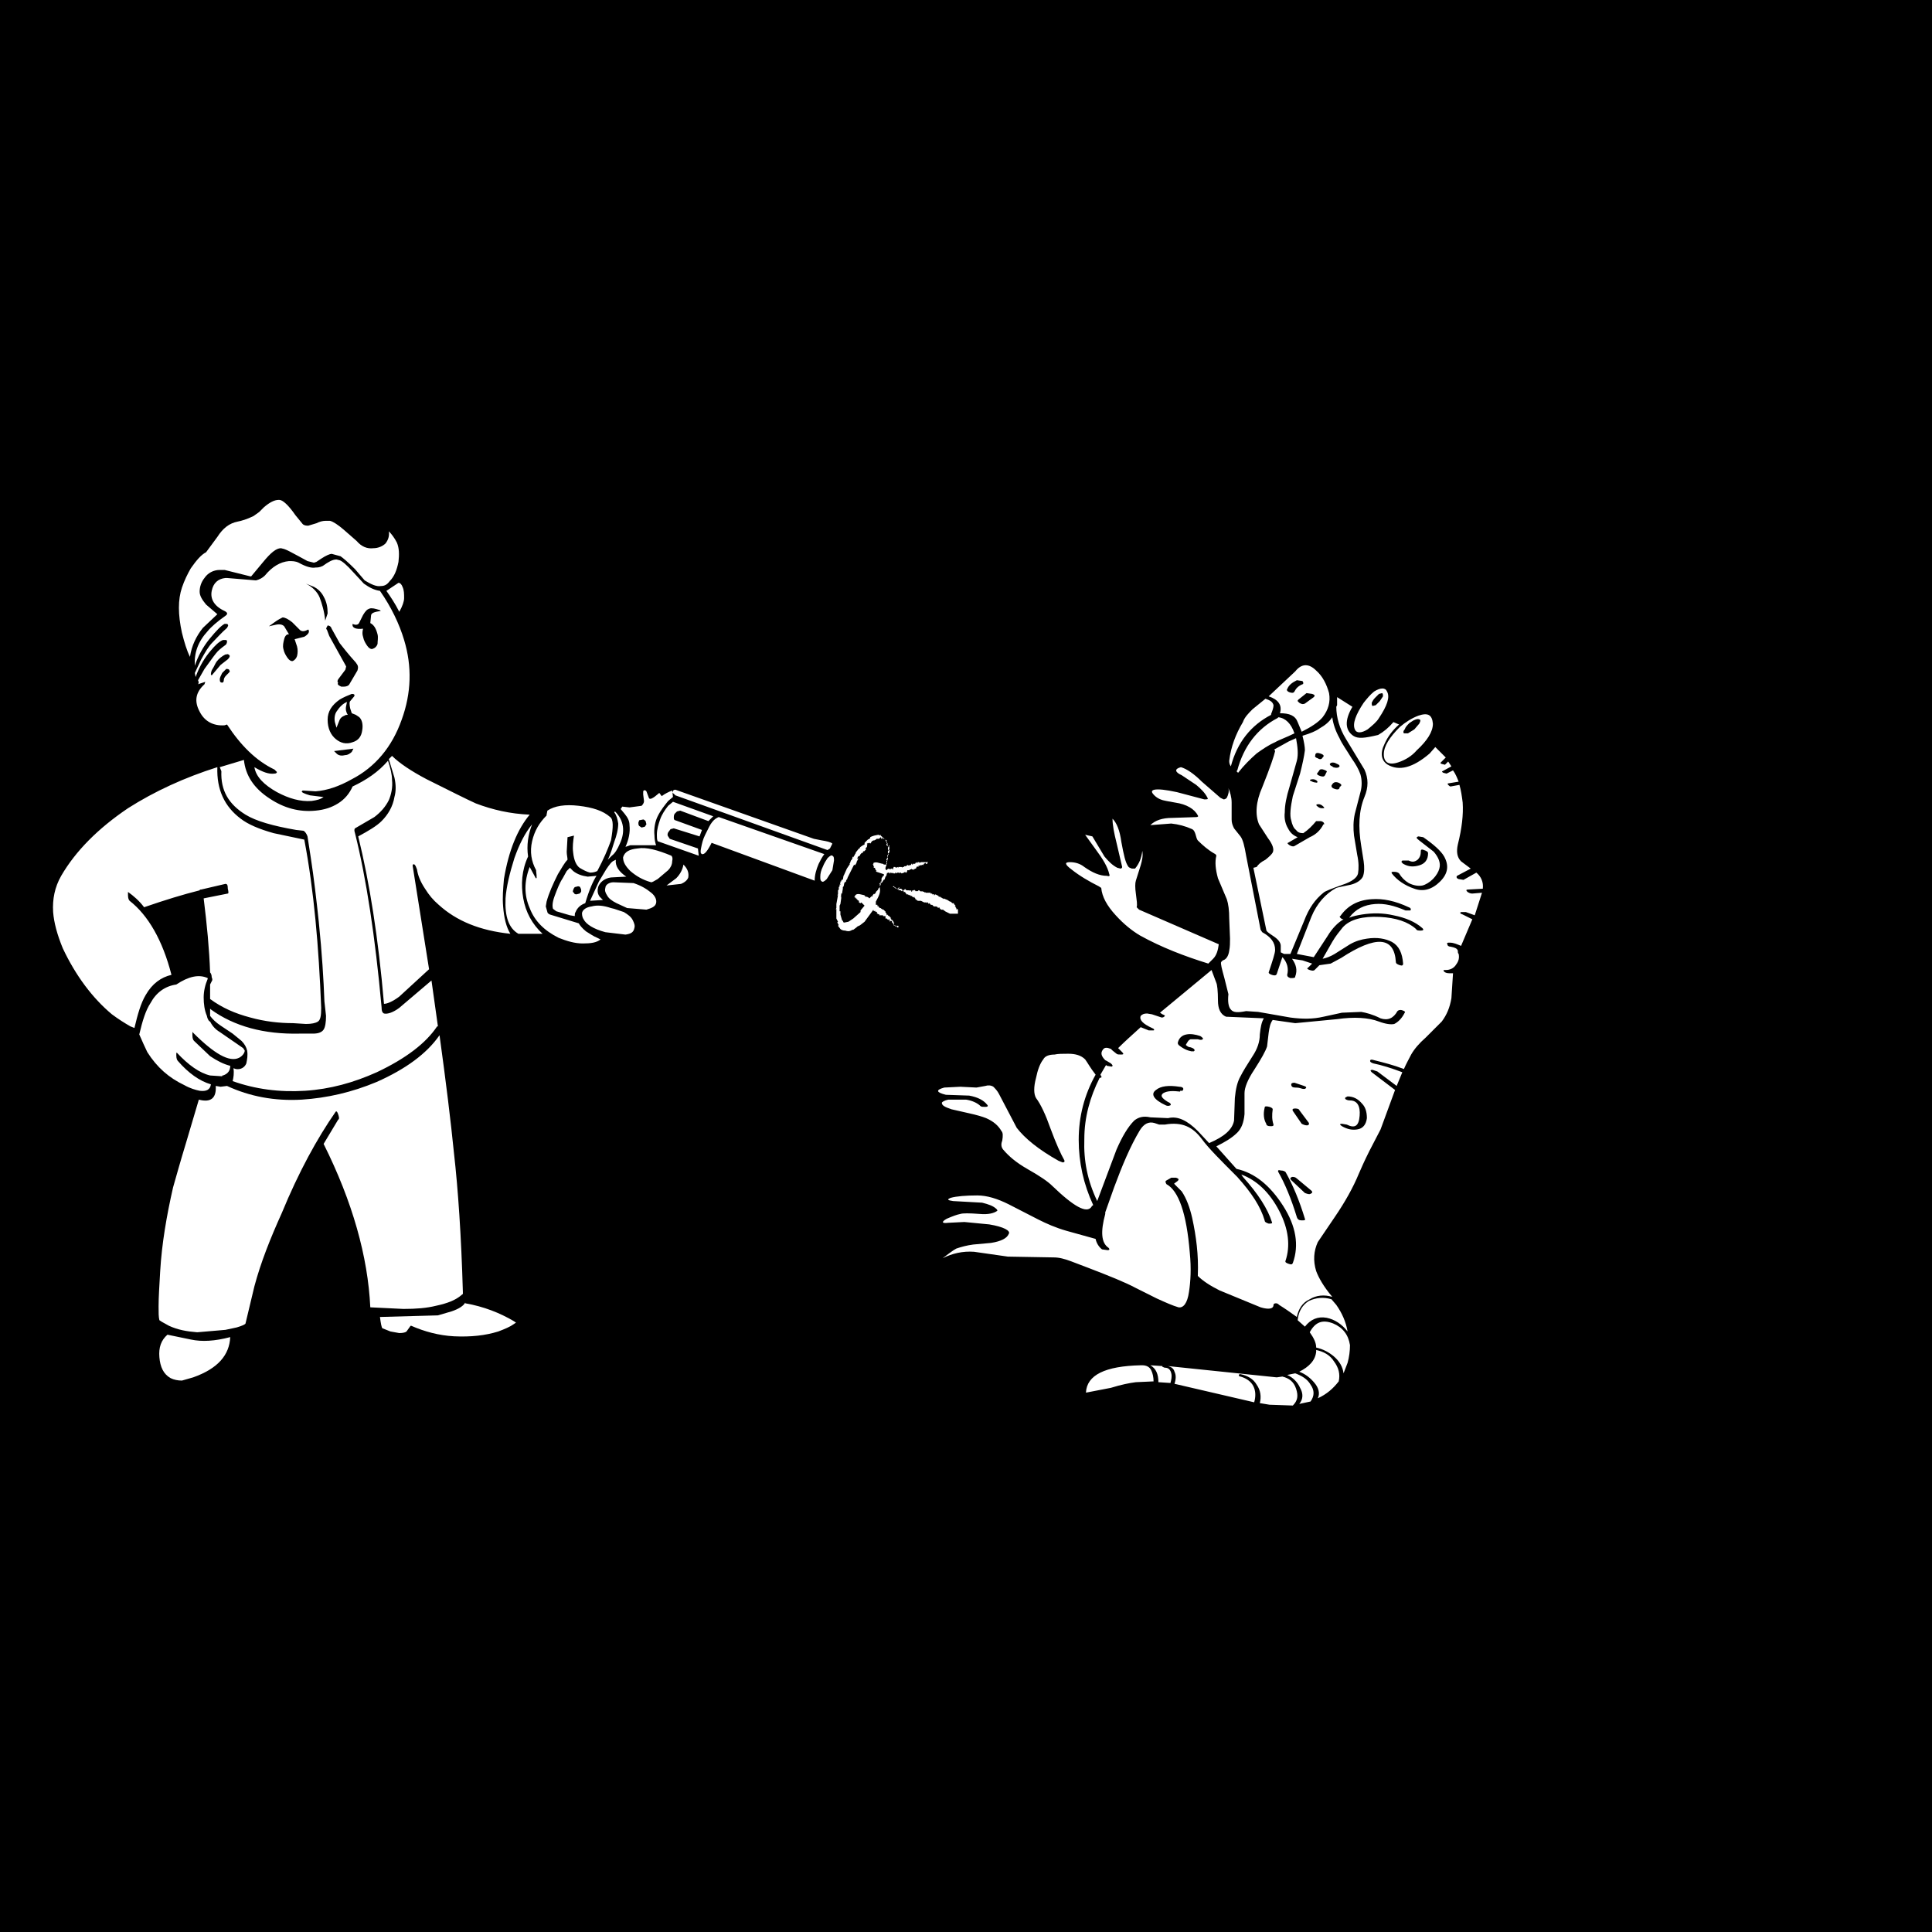 <?xml version="1.0" encoding="utf-8"?>
<!-- Generator: Adobe Illustrator 25.4.1, SVG Export Plug-In . SVG Version: 6.00 Build 0)  -->
<svg version="1.1" id="Awareness_x2C_PerkClip_x5F_d2287" image-rendering="auto"
	 xmlns="http://www.w3.org/2000/svg" xmlns:xlink="http://www.w3.org/1999/xlink" x="0px" y="0px" viewBox="0 0 240 240"
	 style="enable-background:new 0 0 240 240;" xml:space="preserve">
<style type="text/css">
	.st0{fill:#FFFFFF;}
</style>
<g>
	<rect width="240" height="240"/>
	<path class="st0" d="M84.9,107.4c-0.1,0.6-0.4,1.2-0.9,1.7l-1.2,0.9l1.8-0.2c0.5-0.2,0.8-0.5,0.9-0.8
		C85.6,108.4,85.4,107.9,84.9,107.4 M86.9,103.9l0.3-0.8l-3.3-1.2c-0.1,0-0.2-0.1-0.2-0.3c0-0.2,0-0.3,0.1-0.5l0.3-0.3l0.4-0.1
		L88,102l0.6-0.6l-5-1.8l-0.6,0.5c-0.4,0.5-0.8,1.1-1,1.7s-0.4,1.2-0.4,1.9c0,0.3,0,0.6,0.1,0.8l5.1,1.8l-0.1-0.9l-3.5-1.2l-0.2-0.3
		c-0.1-0.1-0.1-0.3,0-0.5l0.3-0.4l0.4-0.1L86.9,103.9 M103.6,106.9c0-0.3,0-0.5-0.2-0.6c-0.1-0.1-0.3,0-0.6,0.3
		c-0.2,0.3-0.4,0.6-0.6,1.1c-0.2,0.4-0.3,0.8-0.3,1.2c0,0.3,0,0.5,0.2,0.6c0.1,0.1,0.3,0,0.6-0.3l0.7-1.1L103.6,106.9 M101.7,107.3
		c0.2-0.4,0.4-0.8,0.7-1.2l-13.1-4.6c-0.1,0-0.2,0.1-0.4,0.2c-0.3,0.2-0.6,0.6-0.8,1l-0.1,0.2l-0.4,0.8c-0.3,0.6-0.4,1.1-0.5,1.6
		c-0.1,0.5-0.1,0.7,0.1,0.8c0.3,0.1,0.7-0.4,1.2-1.4l12.8,4.7C101.2,108.7,101.4,108,101.7,107.3 M114,110.9L114,110.9L114,110.9
		L114,110.9 M111.4,110.2L111.4,110.2L111.4,110.2L111.4,110.2 M112.1,110.6l0-0.1h-0.1v-0.1l0,0.1v-0.1l-0.1,0l0,0h-0.1v0h-0.1v0
		l0,0.1v-0.1l-0.1,0.1l0-0.1l0.1-0.1v-0.1l-0.1,0.1h0l-0.1,0.1h-0.1l0.1,0h-0.1v-0.1h0l-0.1,0.1v-0.1l0,0.1v-0.1l-0.1-0.1v0.1
		l-0.1-0.1v-0.1H111l0.1-0.1l-0.1,0.1l0-0.1v0.1h-0.1l0.1,0.1l0-0.1v0.1l0.1-0.1l-0.1,0.1l0.1,0v0h0v0.1h0.1v0.1l0.1-0.1v0.1l0-0.1
		v0.1l0.1,0v0h0l0.1,0.1v-0.1l0.1,0.1h0v0.1l0.1-0.1v0.1h0.2l0.1,0.1l0.1,0v0l0.1,0h0.1l-0.1,0.1h0.2l0.1,0.1h0v0.1h0.1l0,0.1v0h0.1
		l0.1,0v0.1l0-0.1v0.1l0.1-0.1v0.1h0.2l0,0.1h0.2v0.1l0-0.1v0.1h0.1l0,0.1v-0.1l0.1,0.1l0.1-0.1v0.1l0,0l0.1,0.1v0.1l0-0.1v0.1h0.1
		l0,0.1h0.1v0.1l0-0.1l0.1,0.1h0.1v0l0.1,0v0h0.2v0.1l0-0.1l0.2,0.1l0.2,0.1h0.1l0.2,0l0.1,0.1v-0.1h0.1v0.1l0-0.1v0.1l0.1,0.1v-0.1
		h0h0.1v0.1h0.1l0,0.1h0.1v0l0.1,0l0.2,0.2h0.2l0,0.1v-0.1h0.1l0.2,0.1l0,0.1l0.2-0.1v0.1l0.2,0.2l0.2,0h0.1v0.1h0.1l0.1,0.1
		c0,0,0.2,0.1,0.6,0.3l0.8,0l0.1,0h0.1V113l-0.1-0.1l-0.1,0.1v-0.2l0,0l-0.1,0l0.1-0.1h-0.1l0-0.1h0v0l-0.1,0l0.1,0h-0.1l0.1-0.1
		l-0.2-0.2l0-0.1h-0.1l-0.1,0l-0.2-0.2l-0.1,0l-0.3-0.2l-0.5-0.2v0.1l-0.1-0.1c-0.1-0.1-0.2-0.1-0.2-0.1l-0.1-0.1h-0.2l0-0.1
		l-0.4-0.2l-0.1,0.1l0-0.1v0.1h-0.1l0.1-0.1h-0.2l0-0.1v0.1h-0.1v-0.1l-0.2,0h0v-0.1H115l-0.1-0.1v0.1l-0.1-0.1l-0.3-0.1l-0.1,0.1
		v-0.1h-0.1v0l-0.1-0.1h-0.1l-0.1,0.1l-0.1,0h-0.1l0,0l-0.1,0v0h0v-0.1h-0.1v-0.1l-0.1,0.1v0.1h0l0-0.1h-0.1v0.1h-0.1l0.1-0.1h-0.1
		v0.1l-0.1,0.1l0-0.1v-0.1h-0.1v0.1l0-0.1v0.1l-0.1-0.1h-0.1l-0.1,0.1l0-0.1h0v0H113l-0.1,0l-0.1,0.1v-0.1h0.1l-0.1,0h0v0h-0.1
		l0.1,0h-0.1l-0.1,0v0l0,0v0l-0.1-0.1v0.1h0l0-0.1l0,0.1v-0.1l-0.1-0.1v0.1l-0.2,0.1l0,0.1v-0.1v0.1h-0.1H112.1L112.1,110.6
		L112.1,110.6 M111.1,114.7L111.1,114.7L111.1,114.7L111.1,114.7L111.1,114.7L111.1,114.7 M110.2,113.2L110.2,113.2L110.2,113.2
		L110.2,113.2 M114,107.5v-0.1V107.5L114,107.5 M114.4,107.1L114.4,107.1L114.4,107.1L114.4,107.1l-0.1,0.1v-0.1l-0.1,0.1v-0.1h-0.2
		l0,0.1l-0.1-0.1v0.1l-0.1-0.1v0.1h-0.1v0.1l-0.1,0v0l-0.1,0l0,0v0h-0.1v0.1h-0.1v-0.1h-0.1v0.1h0l-0.1,0.1l0-0.1l-0.1,0.1h-0.2
		l-0.1-0.1v0.1l-0.2,0.1v-0.1l0,0.1h-0.1v0.1h0v-0.1h-0.1v0.1h-0.1l-0.1,0h0v0.1l-0.1-0.1l-0.1,0v0l-0.1,0h-0.1l-0.1,0v0.1l-0.1-0.1
		h0l-0.1,0.1l0-0.1l-0.1,0.1l-0.1-0.1h-0.2l0,0.1l-0.1,0.1l0-0.1v0.1h-0.1v-0.1l0,0.1H111l-0.1,0.1v-0.1h0v0.1l-0.1-0.1h-0.1v0.1
		l-0.1-0.1v0.1l-0.2-0.1l-0.2,0.1v0.1l-0.2-0.1l0-0.2l0.1-0.3l0.1-0.2v-0.3l0.1-0.4v-0.1l0,0.1v-0.9h0.1l-0.1-0.2v-0.1l0-0.2l0,0.1
		l0-0.4v0.1l-0.1-0.2h0.1l-0.1-0.1v-0.1l-0.1-0.3v0.1c-0.3-0.3-0.6-0.5-0.7-0.6v-0.1l-0.2,0.1v-0.1h-0.1l-0.5,0.1l-0.3,0.1h0
		l-0.2,0.1l0,0.1l-0.1,0.1l-0.2,0.1h0l0,0.1v-0.1l-0.3,0.3l-0.1,0.1l0,0.1v0.1l-0.2,0.1l-0.3,0.2l-0.1,0.1l0,0.1h-0.1l-0.4,0.5v0
		l0,0.1l-0.1,0.1l0,0.1l-0.1,0.1l-0.1,0.2l-0.1-0.1l0,0.2l-0.1,0.2l-0.1,0.1l-0.1,0.3l-0.1,0.1h0.1l-0.4,0.6v0l-0.4,0.9v-0.1
		l-0.1,0.6l-0.1-0.1v0.1l-0.1,0.1v0.1h-0.1v0.2h0l-0.1,0.2l0.1-0.1v0.1h-0.1l0,0.2l-0.1,0.1l0,0.1l0,0.1v0.1l-0.1,0.1v0.3l0,0.1
		l0,0.1l-0.1,0.1l0.1,0l-0.2,1.1v0.5l-0.1,0.2l0.1-0.1l0,1.2h0l0.2,0.4l-0.1,0.1l0.1,0.1h0v0.1l0.1,0.1l-0.1,0.1l0.3,0.4
		c0.1,0.1,0.3,0.2,0.6,0.2c0.3,0.1,0.5,0.1,0.7,0l0.2-0.1l0.1,0l0.4-0.3l0.1-0.1l0.2-0.1c0.1,0,0.3-0.2,0.7-0.5l1.1-1.5h0v0.1
		l0.1,0.1v0l0.1-0.1v0.1l0.1,0.1v-0.1l0.1,0.1v0.1l0-0.1l0.1,0.1l-0.1,0.1l0.1,0l0.2,0.1h0.1l-0.1,0.1l0.1,0l0,0v0h0.2v0h0.1v0h0.1
		v0.1l0,0v0l0.1,0h0.1l0.1,0v0.2h0v0.1l0.1,0l0.1,0v0h0l0,0h0l0,0.1h0.1v0.1l0.1-0.1h0.1l-0.1,0.1h0.1l0-0.1v0.1h0.1l-0.1,0.1h0.1
		l-0.1,0v0.1l0.1-0.1h0.1l0.1,0v0.2l0-0.1v0.1h0.1v0.1h0.1l-0.1,0h0.1l-0.1,0.1h0.1v0.1l0-0.1v0.1l0.1-0.1v0.1l0,0.1h0l0.1-0.1v0.2
		l0.1-0.1h0v0.1l0.1-0.1l0,0.1h0.1l-0.1,0.1h0.1v0l0.1,0v-0.1l0,0v-0.1H111l0.1-0.1v-0.1H111l0.1,0h-0.1l0.1-0.1h-0.1l0.1-0.1h-0.1
		v-0.1h0l-0.1,0h0.1l-0.1-0.1l0-0.1h0v0h-0.1l-0.1-0.1v-0.1h-0.1l0.1-0.1h-0.1v0l0-0.1v0h-0.1v-0.1h-0.1l-0.1-0.1l0.1,0l-0.1,0l0,0
		l0-0.1l-0.1,0.1l-0.1-0.1h0.1l-0.1-0.1l0,0v-0.1h-0.1v0H110v-0.2h-0.1v-0.1l0,0h-0.1v-0.1l-0.1,0.1l0.1-0.1h-0.1v0h-0.1v-0.1h-0.1
		v0h0l-0.1-0.1v0l-0.1,0l-0.1-0.1h0l-0.1,0l0.1-0.1h-0.1v-0.1l-0.1,0.1v-0.1l0,0H109v-0.1h-0.1v0h-0.1V112l0,0.1V112
		c0.4-0.7,0.6-1.2,0.5-1.6l0-0.1l0-0.1l-0.2,0.2v0.1l-0.1,0.1h0l-0.1,0.1v0l-0.1,0.1l0,0.1l-0.1,0.1v-0.1l0,0.1l-0.1,0.1v-0.1
		l-0.1,0.1l-0.1,0.1l0,0.2v-0.1l-0.1,0.1v-0.1l-0.3,0.3h0l-0.1-0.1l-0.2-0.1h-0.1v-0.1l0,0.1h-0.1v-0.1h-0.1
		c0.1-0.1-0.1-0.1-0.5-0.2c-0.4-0.1-0.6,0-0.7,0.2v0.1l-0.1,0l0.1,0.1h0.1v0.1l0-0.1v0.1h0.1l0,0.1h0.1v0.1l0.2,0.1v0.1l0,0.1
		l0.2,0.1l0.1-0.1l0.2,0.2l0.2,0.2l-0.5,0.6l0,0.2l-0.9,0.8l-0.6,0.4l-0.5,0.1l-0.1,0l-0.1-0.2l-0.1-0.1l-0.2-0.7h0l0-0.1v-0.3h-0.1
		v-0.1h0.1l-0.1,0v-0.6l0.1-0.2l0.1-0.7l0-0.1l0-0.1v-0.1c-0.1,0.2-0.1,0.2,0-0.1V111h0.1l0.1-0.6l0-0.1v-0.1h0l0-0.1v0.1l0.1-0.1v0
		l0.1-0.5v0.1l0.1-0.2v0.1l0.1-0.1v-0.1l0.1-0.2l0,0.1l0.1-0.3v0l0.6-1.2l0.1-0.2h0l0.1-0.2l0.1,0.1l0.2-0.3l0-0.1v0l0.2-0.4v-0.1
		l-0.1,0.1v-0.1l0.1-0.2l0.2-0.1l0.1-0.2l0.1-0.1l0.1-0.1v0.1l0.1-0.1v-0.1h0l0.1-0.1v0.1l0.1-0.1h0l0.2-0.2v0l-0.1-0.1l0.1-0.1
		l0.1-0.1l0,0.1v0.2l0-0.1V105l0.1-0.1h-0.1v-0.1l0.2-0.1v0.1c0.1-0.1,0.2-0.1,0.2-0.1l0,0.1l0.1-0.1v-0.1h0.1v-0.1l0.2-0.1h0.1
		l0.2-0.1l-0.2,0.1v0l0.2-0.1l0.1-0.1l0.1,0l0,0v0h0.2l0.2-0.2l0.1,0.1h-0.1l0.1,0.1h0.1V104l0.1,0.1v0.1h0.2l0.1,0h-0.1l0.1,0.1
		l0,0.2h0.1l0.1,0.1l-0.1,0.1l0.1,0.1l-0.1,0.1l0.1,0.2l0-0.1l0.1,0.1l0.1,0.2V105l0.1,0.1c0,0-0.1,0.1-0.1,0.2l0.1-0.1v0.2
		l-0.1,0.1l0.1,0.1v0.2h0l-0.1,0.2h-0.1l0.1,0.2l-0.1,0l-0.1,0.1l0.1,0.2l-0.1,0.1h0l-0.1,0.2l0.1,0.1l-0.1,0.1l0.1,0h-0.1l0.1,0.2
		h-0.1l0,0.1l0.1,0l0,0.1h-0.4l-0.1-0.1h-0.1l-0.4-0.1c-0.3-0.1-0.5-0.1-0.7,0l0,0.1l-0.1,0.1h0.1v0.1h0v0.1h0l0.1,0.1l-0.1,0.1h0.1
		v0h0.1v0.1l0.1,0.2l0.1,0l-0.1,0.1l0.1,0.1l0.6,0.2l0.3,0.1h0v0.1h0v0.1l-0.1,0l-0.1,0.2l0,0c-0.1,0-0.1,0.2-0.1,0.4v0.1h-0.1
		l0,0.2l-0.1,0v0c-0.1,0.1-0.1,0.1,0,0.1l0,0.1l-0.1,0l0.1,0c0,0,0,0.1,0,0.2l0.1-0.2v-0.2h0.1v-0.1l0.1,0v-0.1l0,0.1l0.1-0.2v-0.1
		l0,0.1l0.1-0.1v-0.1l0.1,0.1v-0.1l0,0v0l0.1-0.3l0.1-0.1l0.1-0.4c0,0.1,0,0.1,0.1,0h0.2v0.1h0.1v-0.1h0.1l0.1,0.1l0.1-0.1l0.1,0.1
		h0.2v-0.1l0.1,0v0.1l0.2-0.1l0,0.1v-0.1h0.2v0.1l0.1-0.1h0.1l0.1,0.1l0.3-0.1l0.1-0.1v0.1l0.1-0.1l0,0.1h0.1l0-0.1v0.1l0.1-0.2
		v-0.1h0.1v0l0,0v0l0.1,0h0.1v0l0-0.1h0.2l-0.1-0.1l0.1,0.1v-0.1l0.1,0.1V108h0.1l0.1,0.1V108l0.1-0.1v0.1l0.1-0.1h0.1v-0.1h0
		l0.1-0.1h0v-0.1l0.1,0.1v-0.1l0.1,0.1l0-0.2v0l0.1,0.1v-0.1l0.1,0h0.1v-0.1h0l0.1,0.1v-0.1l0,0.1l0.1-0.1l0.1,0.1v-0.1l0.1-0.1
		v-0.1l0.1,0.1v-0.1h0.1v0.1h0l0.1,0v-0.1l0,0.1h0.1v-0.1l0.1-0.1L114.4,107.1v0.2v-0.1h0.1L114.4,107.1l0.1,0.1L114.4,107.1
		 M61.9,165.4c0.8-0.3,1.5-0.6,1.9-0.9l0.3-0.2l-0.3-0.2c-1.7-1-3.7-1.8-6-2.2l0-0.1c-0.2,0.4-0.8,0.8-1.7,1.1l-1.7,0.5l-7.2,0.2
		c0.1,0.8,0.2,1.3,0.3,1.4l1,0.4l1.1,0.2c0.5,0,0.8-0.1,0.9-0.2l0.5-0.7l0.1,0c1.6,0.7,3.4,1.2,5.3,1.3
		C58.5,166.1,60.3,165.9,61.9,165.4 M28.6,166.1L28.6,166.1c-1.9,0.5-3.5,0.6-4.9,0.3l-2.9-0.6c-0.8,0.7-1.1,1.6-1,2.8
		c0.1,1.2,0.5,2.1,1.4,2.6c0.4,0.2,0.9,0.3,1.4,0.3l1.4-0.4C27.1,170,28.5,168.3,28.6,166.1 M21.9,122.3L21.9,122.3
		c-1.4,0.2-2.5,1-3.2,2.3c-0.6,0.9-1,2.2-1.4,3.9c0.4,0.9,0.7,1.6,1,2.2c1.2,1.9,2.7,3.2,4.6,4.1c0.7,0.4,1.4,0.6,1.9,0.7
		c0.8,0.1,1.3-0.1,1.4-0.8c-1.4-0.4-2.8-1.4-4.1-2.9c-0.1-0.1-0.2-0.3-0.2-0.7c0-0.3,0-0.4,0.1-0.3c1.4,1.5,2.8,2.5,4.1,2.8l1.5,0.1
		l0-0.1h0.1c0.6-0.2,0.9-0.6,0.9-1.2c-0.8-0.2-1.6-0.6-2.5-1.2l-2-1.9c-0.1-0.1-0.2-0.3-0.2-0.7c0-0.4,0-0.5,0.1-0.3
		c2.6,2.6,4.5,3.7,5.7,3.1c0.4-0.2,0.7-0.6,0.7-0.9l-0.2-0.3l-2.9-2c-0.5-0.3-0.9-0.7-1.2-1.3c-0.1,0-0.3-0.2-0.4-0.7
		c-0.3-0.7-0.4-1.5-0.4-2.3s0.2-1.6,0.5-2.3v-0.1C24.7,121,23.4,121.3,21.9,122.3 M37.8,104.3l-3.8-0.8c-1.8-0.5-3.2-1.1-4.1-1.8
		c-2-1.5-3-3.6-2.9-6.4c-4.1,1.3-7.8,3-11.1,5.1c-3.7,2.5-6.5,5.3-8.3,8.4c-0.8,1.4-1.1,2.9-1,4.5c0.1,1.3,0.5,2.8,1.2,4.5
		c1.6,3.4,3.7,6.2,6.1,8.2c0.8,0.6,1.6,1.1,2.3,1.5l0.5,0.2c0.4-1.7,0.8-3.1,1.4-4.1c0.8-1.4,1.9-2.2,3.2-2.5
		c-1.1-4.3-2.9-7.4-5.2-9.2c-0.1-0.1-0.2-0.3-0.2-0.7c0-0.3,0-0.5,0-0.4c0.7,0.5,1.4,1.1,2,1.9c2.6-0.9,4.9-1.6,6.9-2.1
		c0-0.1,0.1-0.1,0.2-0.1l3-0.7c0.2,0,0.3,0.1,0.3,0.6c0.1,0.4,0.1,0.6,0,0.6l-3,0.6c0.4,3.2,0.7,6.3,0.8,9.2
		c0.1,0.1,0.2,0.3,0.2,0.6c0.1,0.2,0.1,0.4,0,0.5l-0.2,0.4v1.8c1.5,1.1,3.1,1.8,5,2.3c1.8,0.5,3.6,0.7,5.3,0.7l1.6,0.1
		c0.7,0,1.2-0.1,1.5-0.3c0.3-0.2,0.4-0.7,0.4-1.7C39.6,117.6,39,110.6,37.8,104.3 M41.7,138.1c0.1-0.1,0.2,0,0.3,0.3
		c0.1,0.3,0.2,0.6,0,0.7l-1.8,3c3.6,7.2,5.5,14,5.8,20.3l4.1,0.2c1.6,0,2.9-0.1,4.1-0.4c1.4-0.3,2.4-0.7,3.1-1.3
		c0.1-0.1,0.2-0.2,0.2-0.1v-0.3c-0.2-7-0.6-12.8-1.1-17.2c-0.4-4-1-8.9-1.8-14.7c-1.6,2.3-4.2,4.2-7.8,5.8c-3.1,1.3-6.2,2-9.3,2.2
		c-3.4,0.2-6.5-0.4-9.3-1.7l-0.8,0.1l-0.6-0.1c0.1,1.5-0.6,2.1-2.1,1.7l-1.6,5.4c-0.7,2.3-1.2,4.1-1.6,5.5c-0.8,3.5-1.4,7-1.6,10.4
		c-0.1,1.8-0.2,3.2-0.2,4.4c0,0.8,0,1.3,0.1,1.7l0.3,0.2l0.9,0.5c1.1,0.5,2.2,0.7,3.5,0.8l3.5-0.3l1.4-0.3c0.7-0.2,1.1-0.4,1.1-0.5
		l1.1-4.6c0.8-3,2-6,3.4-9.1C37.1,145.6,39.4,141.4,41.7,138.1 M76.3,112.9l-0.4-0.1c-0.9-0.3-1.7-0.4-2.4-0.2
		c-0.7,0.1-1.1,0.4-1.2,0.8c0,0.2,0,0.5,0.2,0.8c0.3,0.6,1.2,1.2,2.7,1.6l2.5,0.3c0.7-0.1,1-0.3,1.1-0.8c0.1-0.3,0-0.6-0.2-1
		c-0.2-0.4-0.6-0.7-1.1-1L76.3,112.9 M65.6,106.4L65.6,106.4c-0.2-1.4,0-2.7,0.5-4c-0.9,1.1-1.6,2.5-2.2,4.2c-0.6,1.9-1,3.6-1.1,5
		c-0.1,2.3,0.4,3.7,1.6,4.4h3c-1.3-1.2-2.1-2.7-2.4-4.4S64.8,108.1,65.6,106.4 M78.3,108.2c0.7,0.6,1.5,1.1,2.6,1.4
		c0.1,0,0.3-0.1,0.8-0.4l1.3-1.1c0.3-0.3,0.5-0.7,0.5-1.1c0.1-0.4,0-0.6-0.1-0.7c-1.7-0.7-3.1-1.1-4.2-0.9c-1,0.1-1.6,0.4-1.8,1.1
		C77.4,107.1,77.7,107.6,78.3,108.2 M74.1,108.8l-1.1,0.1c-0.7-0.1-1.3-0.3-1.8-0.7l-0.4-0.4l-0.4,0.4l-0.5,0.9
		c-0.4,0.6-0.7,1.4-1,2.2c-0.3,0.8-0.3,1.3-0.2,1.6l0.4,0.3l1.7,0.5l0.6,0.1c0-0.2,0-0.4,0.1-0.5c0.2-0.5,0.6-0.9,1.2-1.1
		C73.2,110.5,73.7,109.4,74.1,108.8 M71.2,110.6c0-0.1,0.1-0.3,0.2-0.4l0.4-0.1c0.2,0,0.3,0.1,0.3,0.2c0.1,0.1,0.1,0.3,0.1,0.4
		c0,0.1-0.1,0.2-0.2,0.3l-0.4,0.1c-0.2,0-0.3-0.1-0.3-0.2C71.2,110.9,71.1,110.7,71.2,110.6 M75.2,110.3c-0.1,0.3,0,0.6,0.2,0.9
		c0.2,0.4,0.6,0.7,1.2,1l1.3,0.6l2.4,0.2c0.7-0.2,1.1-0.4,1.2-0.8c0.1-0.4-0.1-0.9-0.6-1.3c-0.6-0.5-1.3-0.9-2.2-1.2l-2.5-0.1
		C75.7,109.6,75.2,109.9,75.2,110.3 M74.5,111.4c-0.3-0.4-0.3-0.8-0.2-1.2c0.2-0.6,0.8-1.1,1.6-1.2l1.9-0.1
		c-0.9-0.6-1.4-1.3-1.3-2.1l-0.2,0.1c-0.3,0.1-0.6,0.5-1,1.1c-0.3,0.5-0.6,1-0.9,1.5l-1.1,2.4l1.6-0.1L74.5,111.4 M75.8,101.5
		c-0.9-0.8-2.2-1.2-3.9-1.4c-1.7-0.2-3,0-3.9,0.6l-0.1,0.5l0,0.1c-0.9,0.9-1.5,1.9-1.8,3.2c-0.3,1.3-0.1,2.5,0.5,3.6l0,0.1
		c0.1,0.8,0.1,1.1-0.1,0.8l-0.1-0.2l-0.6-1.1c-0.7,1.8-0.7,3.5,0,5.1c0.6,1.6,1.8,2.8,3.6,3.7l0,0v0c1,0.4,2,0.7,3,0.7
		c1,0,1.7-0.1,2.2-0.5l-0.4-0.2c-0.5-0.2-0.9-0.5-1.4-0.8c-0.5-0.4-0.8-0.8-0.9-1l-3.6-1.1c-0.2-0.1-0.3-0.2-0.3-0.3l-0.2-0.7
		l0.1-0.6c0.3-1.1,0.8-2.2,1.4-3.4c0.5-0.8,0.8-1.4,1.2-1.8v0c0-0.3-0.1-0.6-0.1-1l0.1-1.8l0.8-0.2c-0.1,0.7-0.2,1.4-0.1,2.1
		c0.1,1,0.4,1.6,0.8,1.9c0.5,0.3,0.9,0.5,1.3,0.6c0.4,0,0.7-0.1,0.9-0.2c0.8-1.5,1.3-2.7,1.7-3.8C76.2,102.7,76.2,101.8,75.8,101.5
		 M76.4,100.8l-0.1,0.1c0.3,0.4,0.4,0.8,0.5,1.4c0,0.7-0.2,1.5-0.5,2.3c-0.2,0.6-0.4,1.4-0.8,2.2l0.5-0.5c0.4-0.3,0.7-0.8,1-1.5
		C77.7,103.3,77.5,101.9,76.4,100.8 M49,96.6c0.2,0.9,0.2,1.7,0,2.4c-0.2,1.2-0.8,2.2-1.6,3c-0.6,0.6-1.6,1.2-2.9,1.9
		c1.4,5.7,2.5,12.6,3.2,20.8c0.4,0,1.1-0.3,1.9-0.9l3.7-3.4l-2-12.6c-0.1-0.4,0-0.5,0.2-0.4c0.1,0.1,0.2,0.3,0.3,0.6
		c0.1,0.7,0.4,1.5,1,2.4c0.5,0.8,1,1.4,1.7,2c2.2,2,5.1,3.2,8.9,3.6c-0.5-0.8-0.8-2-0.9-3.4c-0.1-1.1,0-2.2,0.1-3.4
		c0.6-3.6,1.7-6.2,3.2-8c-2.4-0.1-4.6-0.6-6.7-1.4c-1.1-0.5-3.1-1.5-6.1-3c-1.9-1-3.4-2-4.3-2.9l-0.4,0.4L49,96.6 M49.5,72.4l-1.5,1
		c0.5,0.7,1.1,1.6,1.6,2.6c0.4-0.7,0.6-1.3,0.6-1.7c0-0.5,0-1-0.2-1.4C49.9,72.6,49.7,72.4,49.5,72.4 M30.3,94.4l-3,0.9l0.2,0.5
		c-0.1,2.4,0.9,4.1,3,5.4c1.3,0.8,3.4,1.4,6.3,1.9l0.9,0.1c0.2,0.1,0.4,0.4,0.5,0.7l0.4,2.6c0.4,2.6,0.7,5.2,1,8
		c0.4,3.9,0.6,7.2,0.7,9.9l0.2,1.8c0,0.8-0.1,1.4-0.3,1.7c-0.2,0.3-0.6,0.5-1.3,0.5h-1.7c-4.4,0.1-8.1-0.9-11-3l-0.1-0.1v0.9
		c0.3,0.4,0.7,0.8,1.3,1.2l1.5,1l1.1,0.9c0.4,0.4,0.6,0.8,0.7,1.2c0.1,0.6,0,1.1-0.1,1.6c-0.2,0.5-0.7,0.8-1.3,0.7l-0.3-0.1
		c0.1,0.6,0,1.2-0.1,1.6c2.8,1,5.8,1.4,9,1.2c3.1-0.2,6-1,8.9-2.3c3.6-1.7,6.1-3.6,7.5-5.7l0.1,0l-0.8-5.7l-4,3.4
		c-0.8,0.6-1.5,0.8-1.9,0.7c-0.2-0.1-0.3-0.3-0.3-0.8c-0.8-8.8-1.9-16-3.3-21.6c-0.1-0.3-0.1-0.5,0-0.6l2.4-1.4
		c0.8-0.6,1.4-1.3,1.8-2.1c0.3-0.7,0.5-1.6,0.4-2.5c0-0.7-0.2-1.5-0.5-2.4c-1.2,1.4-2.7,2.4-4.4,3.2c-0.4,0.9-1,1.6-1.8,2.1
		c-0.8,0.5-1.7,0.8-2.8,0.9c-2,0.2-3.9-0.3-5.7-1.5C31.5,97.9,30.5,96.3,30.3,94.4 M28.2,71.8H28c-0.9,0.1-1.5,0.6-1.7,1.6
		c-0.2,1,0.3,1.9,1.6,2.5c0.4,0.2,0.4,0.4,0.1,0.6c-1,0.7-1.8,1.4-2.2,1.9c-1.2,1.3-1.7,2.7-1.6,4.3c0.4-1.2,1-2.3,1.8-3.3
		c0.9-1.1,1.5-1.7,1.9-1.9l0.1,0c0.2,0,0.3,0,0.3,0.1c0.1,0.1,0,0.2-0.1,0.4c-0.7,0.6-1.2,1.2-1.8,1.8c-0.5,0.5-0.9,1.2-1.4,2.1
		l-0.8,1.7l0.1,0.5c0.5-1.4,1.2-2.5,1.9-3.3c0.5-0.6,1-1.1,1.5-1.3H28c0.2,0,0.2,0.1,0.2,0.2c0,0.2-0.1,0.4-0.3,0.5
		c-0.4,0.3-0.8,0.6-1.1,1c-0.4,0.5-0.8,1.1-1.4,1.9l-0.8,1.4v0c0.1,0.2,0.1,0.4,0,0.5l0.9-0.3l-0.1,0.3c-1.1,1-1.3,2.1-0.6,3.4
		c0.6,1.2,1.7,1.8,3.1,1.7l0.3-0.1c1.7,2.6,3.6,4.5,5.9,5.6l0.3,0.3c0,0.1-0.1,0.2-0.3,0.2c-0.7,0.1-1.5-0.2-2.5-0.8
		c0.2,1.2,1.2,2.2,2.8,3.1c1.5,0.8,2.9,1.2,4.3,1.1c0.7-0.1,1.1-0.2,1.5-0.5h-0.1l-1.6-0.2c-0.7-0.2-1.1-0.4-1-0.5l0.1-0.1l1.6,0.1
		c1.4-0.1,2.9-0.6,4.5-1.5c2.9-1.5,5-4,6.2-7.4c1.2-3.3,1.3-6.6,0.3-9.9c-0.6-2-1.6-4.1-3-6.1c-0.7-0.1-1.3-0.4-2-0.9l-1.3-1.4
		c-0.8-0.9-1.4-1.4-1.7-1.5l-0.4-0.1c-0.5,0-1,0.3-1.7,0.8c-0.4,0.2-0.7,0.2-0.9,0.2c-0.5,0.1-1.2-0.1-2.1-0.6
		c-0.4-0.2-0.8-0.2-1.2-0.2c-1.1,0.1-2.1,0.7-3,1.8c-0.3,0.3-0.7,0.5-1.1,0.6L28.2,71.8 M39,72.9c0.4,0.2,0.9,0.6,1.2,1.2
		c0.4,0.7,0.5,1.4,0.5,2.1l-0.3,0.9C40.3,76,40,75,39.7,74.2c-0.3-0.7-0.9-1.3-1.7-1.7L39,72.9 M37.8,79.1l-1.2,0.3l0.3,0.9
		c0.1,0.4,0.1,0.8,0,1.2c-0.1,0.3-0.3,0.5-0.5,0.6c-0.2,0.1-0.5-0.1-0.7-0.4c-0.2-0.3-0.4-0.6-0.5-1.1c-0.1-0.4,0-0.8,0.1-1.2
		c0.1-0.4,0.3-0.6,0.5-0.6h0.1l-0.6-1c-0.2-0.2-0.5-0.3-1-0.2l-0.9,0.2l0.7-0.5c0.4-0.3,0.8-0.5,1-0.6c0.3,0,0.7,0.2,1.2,0.6l1,1
		c0.3,0.2,0.6,0.1,1-0.1C38.5,78.5,38.3,78.8,37.8,79.1 M28.5,81.4c0.1,0.1,0,0.3-0.2,0.5l-0.9,0.7l-1.1,1.3l-0.1-0.1
		c0-0.1,0-0.4,0.2-0.7c0.2-0.3,0.3-0.6,0.5-0.9c0.3-0.4,0.7-0.7,1.1-0.9h0.1C28.3,81.2,28.4,81.3,28.5,81.4 M28.1,83.1l0.1,0
		c0.2,0,0.3,0.1,0.3,0.2c0.1,0.1,0,0.2-0.1,0.3l-0.3,0.3c-0.2,0.2-0.3,0.4-0.3,0.6c0,0.2-0.1,0.3-0.2,0.3c-0.2,0-0.3-0.1-0.3-0.4
		c0-0.2,0.1-0.4,0.3-0.8L28.1,83.1 M46,77.4c0.4,0.2,0.7,0.6,0.9,1.4c0.1,0.4,0,0.8,0,1.2c-0.1,0.3-0.3,0.5-0.6,0.6
		c-0.2,0.1-0.5-0.1-0.7-0.4c-0.2-0.3-0.4-0.6-0.5-1.1c-0.1-0.3-0.1-0.6,0-1c-0.9,0.1-1.4-0.1-1.3-0.6c0.4,0.2,0.7,0.1,0.8-0.1l0.5-1
		c0.3-0.5,0.5-0.7,0.8-0.8c0.3-0.1,0.7,0,1.3,0.2l0.1,0.1c-0.7,0.1-1.1,0.2-1.2,0.5L46,77.4 M40.6,77.9l0.1-0.2
		c0.2,0,0.4,0.1,0.5,0.4l1,1.8c0.4,0.5,1,1.3,2,2.4l0.2,0.3c0.1,0.2,0.1,0.4,0,0.7l-1,1.7c-0.1,0.2-0.4,0.3-0.7,0.3l-0.3,0l-0.2-0.1
		c-0.2-0.1-0.3-0.2-0.2-0.4c-0.1-0.1-0.1-0.2,0-0.4l0.9-1.2l0.1-0.4l-0.1-0.2l-2-3.6l-0.3-0.8C40.5,78.2,40.5,78,40.6,77.9
		 M43.7,86.2c0.3,0,0.4,0.1,0.3,0.3l-0.5,0.6c-0.1,0.1-0.1,0.4,0,0.9l0.2,0.6l0.5,0.2c0.3,0.2,0.5,0.3,0.6,0.5
		c0.2,0.3,0.3,0.8,0.2,1.4c-0.1,0.8-0.5,1.3-1.2,1.5c-0.8,0.3-1.5,0.1-2.1-0.4c-0.6-0.5-1-1.3-1-2.4c0-1,0.5-1.8,1.5-2.5
		C42.7,86.6,43.2,86.4,43.7,86.2 M41.8,93.6l-0.3-0.3l2.4-0.3l-0.2,0.4c-0.2,0.2-0.5,0.4-0.8,0.4C42.5,93.9,42.1,93.9,41.8,93.6
		 M41.8,88.4c-0.2,0.3-0.3,0.8-0.2,1.3l0.2,0.7l0.4-1c0.1-0.2,0.3-0.4,0.6-0.5c0.1-0.1,0.3-0.1,0.4-0.1c-0.2-0.3-0.3-0.7-0.2-1.1
		l0.1-0.5C42.6,87.4,42.2,87.8,41.8,88.4 M29.5,64.8c-1,0.2-1.8,0.8-2.5,1.9l-1.4,1.9c-0.6,0.3-1.2,1-1.9,2
		c-0.4,0.7-0.8,1.5-1.1,2.4c-0.5,1.5-0.5,3.3,0,5.6c0.3,1.2,0.6,2.2,1,3c0.2-1.4,0.8-2.6,1.6-3.6l1.8-1.7l-1.4-1.2
		c-0.5-0.6-0.8-1.1-0.8-1.6c0-0.6,0.2-1.2,0.6-1.7c0.4-0.6,1.1-1,1.9-1h0.6l3.2,0.8h0.1l1.5-1.8c0.9-1.1,1.6-1.7,2.2-1.7l0.4,0.1
		c0.3,0.1,0.9,0.4,1.8,0.9l1.1,0.6l0.8,0.2l0.3-0.1l0.6-0.4c0.6-0.4,1.1-0.6,1.3-0.6l1.1,0.3c0.3,0.2,0.9,0.7,1.8,1.6l1.2,1.4
		c0.8,0.5,1.5,0.8,2,0.7c0.5,0,0.8-0.2,1.1-0.6c0.6-0.6,0.9-1.4,1.1-2.4c0.1-0.9,0.1-1.7-0.2-2.4c-0.3-0.6-0.7-1.1-1-1.4
		c0.1,0.6-0.1,1.1-0.4,1.5c-0.4,0.4-1,0.6-1.5,0.6c-0.8,0.1-1.5-0.2-2.1-0.9l-1.6-1.4c-0.7-0.6-1.3-1-1.7-1.1l-0.6,0
		c-0.3,0-0.7,0.1-1.1,0.3l-1,0.3c-0.2,0-0.5,0-0.7-0.2l-0.9-1.1c-0.9-1.3-1.6-1.9-2-1.9h-0.1c-0.5,0-1.1,0.3-1.8,0.9l-0.6,0.6
		l-0.7,0.5C30.7,64.5,30,64.7,29.5,64.8 M83.7,98.6l0.2,0.2l18.9,6.8l0.3-0.2l0.3-0.6c-0.2-0.2-0.7-0.3-1.3-0.4l-1-0.2l-17.2-6.1
		c-0.2,0-0.3,0.1-0.3,0.2C83.5,98.4,83.5,98.5,83.7,98.6 M82.2,98.9l-0.3-0.4c-0.8,0.7-1.2,0.9-1.3,0.6l-0.3-0.8
		c-0.1-0.1-0.2-0.2-0.3-0.1c-0.1,0-0.1,0.1-0.1,0.3v0.2l0.1,0.8c0,0.3-0.2,0.5-0.3,0.6l-1.5,0.2l-0.9-0.1l-0.2,0.3l0.5,0.6
		c0.4,0.5,0.6,0.9,0.6,1.4c0.1,0.9-0.1,1.8-0.5,2.7l0.6-0.2h3.2c-0.1-0.3-0.2-0.7-0.2-1.2c-0.1-0.9,0.1-1.8,0.4-2.4
		c0.4-0.8,0.9-1.4,1.3-1.9l0.6-0.5l-0.1-0.8C83,98.4,82.6,98.6,82.2,98.9 M79.4,101.9l0.5-0.1c0.1,0,0.2,0.1,0.3,0.2l0.1,0.4
		l-0.2,0.3l-0.4,0.1l-0.3-0.2c-0.1-0.1-0.1-0.3-0.1-0.4L79.4,101.9z"/>
	<path class="st0" d="M145.9,170.4c0.2,0.4,0.2,0.9,0,1.5l9.9,2.3c0.2-0.7,0.2-1.4-0.1-2c-0.3-0.6-0.9-1-1.6-1.2
		c-0.2,0-0.2-0.1-0.2-0.2c0-0.1,0.1-0.1,0.2-0.1h0c0.9,0.2,1.6,0.6,2,1.3c0.5,0.7,0.6,1.5,0.4,2.3l1.2,0.2l2.9,0.1
		c0.6-0.6,0.7-1.2,0.4-2.1s-0.9-1.3-1.7-1.5l-0.7,0.1l-13.5-1.4C145.5,169.8,145.8,170,145.9,170.4 M143.3,171.6
		c0-0.5-0.1-1-0.3-1.4c-0.2-0.4-0.6-0.6-1.1-0.6h-0.2c-4.4,0.1-6.7,1.2-6.8,3.4l3.1-0.6c1.3-0.4,2.3-0.6,3.1-0.7L143.3,171.6
		 M144.4,169.8l0-0.1l-1.5-0.1c0.7,0.4,1,1.1,1,2.1l1.5,0.1c0.1-0.4,0.2-0.8,0.1-1.2c-0.1-0.4-0.3-0.7-0.8-0.7
		C144.6,169.9,144.5,169.8,144.4,169.8 M134.8,131.6c-0.5-0.5-1.2-0.7-2.1-0.7c-0.7,0-1.3,0-1.7,0.1c-0.7,0-1.2,0.2-1.4,0.6
		c-0.4,0.5-0.7,1.3-0.9,2.3c-0.3,1.1-0.3,2,0,2.5c0.6,0.8,1.2,2.1,1.8,3.8c0.7,1.9,1.3,3.2,1.7,3.9c0.1,0.2,0,0.3-0.2,0.3l-0.5-0.2
		c-2.5-1.4-4.2-2.8-5.2-4.1l-2.2-4.2c-0.2-0.4-0.5-0.7-0.7-0.9c-0.3-0.2-0.7-0.2-1-0.1l-1.1,0.2l-2-0.1l-2,0.1
		c-1.1,0.3-1,0.6,0.2,0.9l2.9,0.1c1.1,0.2,1.8,0.6,2.2,1.1c0.2,0.2,0.1,0.3-0.2,0.3c-0.3,0-0.5,0-0.6-0.1c-0.4-0.4-1.1-0.7-1.8-0.8
		h-2.2c-0.5,0.1-0.8,0.3-0.8,0.4c0,0.3,0.3,0.5,1.2,0.8l2.2,0.5c0.9,0.2,1.6,0.4,2.1,0.6c0.9,0.4,1.5,0.9,1.9,1.6
		c0.2,0.2,0.2,0.6,0.1,1.2c-0.2,0.5-0.1,0.9,0.2,1.2c0.6,0.7,1.5,1.5,2.9,2.3c1.6,0.9,2.6,1.6,3.1,2.1c2.7,2.6,4.3,3.5,4.9,2.6
		c0-0.1,0.1-0.1,0.2-0.2c-1.2-2.6-1.8-5.3-1.8-8.1c0-2.9,0.7-5.6,2.1-8.1C135.4,132.6,135.1,132,134.8,131.6 M150.1,119.7l0.6-0.6
		c0.4-0.4,0.6-1,0.7-1.8l-9.9-4.3l-0.3-0.3c0.1-0.3,0-0.9-0.1-1.7c-0.1-0.7-0.1-1.3,0-1.6l0.6-1.9c0.2-0.7,0.3-1.2,0.2-1.8
		c-0.1,0.9-0.4,1.6-0.9,2.2l-0.4,0c-0.2-0.1-0.3-0.1-0.4-0.2c-0.4-0.5-0.6-1.5-0.9-3.1c-0.2-1.5-0.6-2.4-1.1-2.9
		c0,0.8,0.2,1.8,0.5,3l0.7,3c0,0.1-0.1,0.2-0.2,0.2l-0.4-0.1c-0.6-0.3-1.1-0.8-1.6-1.4l-1.5-2.5l-0.9-0.2l1.3,1.8
		c0.9,1.2,1.5,2.2,1.7,3.1c0.1,0.2,0,0.3-0.3,0.2c-0.9,0-1.8-0.4-2.8-1.1c-0.5-0.4-1.1-0.6-1.8-0.6c-0.7,0-0.6,0.3,0.2,0.9
		c1,0.8,2.2,1.5,3.4,2.1l0.3,0.2c0.1,1.1,0.7,2.2,1.8,3.4c1,1.1,2,1.9,3,2.5C144.3,117.7,147.2,118.8,150.1,119.7 M151.1,122.1
		l-0.6-1.6l-6.4,5.3l0.3,0.2c0.3,0.1,0.4,0.2,0.2,0.3c-0.1,0.1-0.2,0.1-0.3,0.1l-1.2-0.4l-0.6-0.1c-0.4,0-0.6,0.1-0.8,0.3
		c-0.2,0.5,0.3,1,1.4,1.5l0.2,0.1c0.1,0.1,0.1,0.2,0,0.2h-0.6c-0.3-0.1-0.7-0.3-1-0.4c-1.1,1-2,1.8-2.8,2.6l0.5,0.5
		c0.2,0.2,0.2,0.3-0.1,0.3c-0.3,0-0.5,0-0.6-0.1l-0.5-0.4l-0.2-0.2c-0.5-0.2-0.8-0.2-1,0.1c-0.3,0.4-0.2,0.8,0.3,1.3l0.2,0.1
		l0.5,0.3c0.2,0.2,0.3,0.3,0.1,0.4l-0.6-0.1l-0.1-0.1l-0.7,1.2l0.1,0.2c0.1,0.1,0,0.2-0.2,0.2c-1.2,2.4-1.9,4.9-1.9,7.6
		c-0.1,2.7,0.4,5.2,1.6,7.7l2.4-6.4c0.7-1.6,1.4-2.8,2.2-3.6c0.5-0.4,1.1-0.6,2-0.4l2.2,0.1c1.2-0.3,2.4,0.3,3.7,1.6l1.4,1.5
		c1.9-0.8,2.9-1.7,3.1-2.8l0.1-2.8c0.1-1.1,0.3-2,0.7-2.7c0.3-0.6,0.8-1.4,1.5-2.5c0.6-0.9,0.9-1.8,0.9-2.7c0.1-0.9,0.2-1.5,0.5-2
		l-4.7-0.2c-0.7-0.3-1-1-1-2C151.3,123.1,151.2,122.3,151.1,122.1 M149.4,129.1c-0.1,0.1-0.3,0.1-0.6,0h-0.9
		c-0.3,0.1-0.4,0.4-0.6,0.7c0.2,0.2,0.4,0.3,0.6,0.3c0.3,0.1,0.5,0.2,0.5,0.4l-0.1,0.1H148c-0.5-0.1-1-0.3-1.6-0.8l-0.1-0.2
		c0.1-0.6,0.5-1,1.1-1.1c0.5-0.1,1.1,0,1.7,0.2C149.4,128.9,149.5,129,149.4,129.1 M146.6,135.6c-0.9-0.1-1.6-0.1-2.1,0.2
		c-0.4,0.3-0.2,0.6,0.6,1.1c0.3,0.1,0.4,0.3,0.3,0.4c-0.2,0.1-0.4,0.1-0.6,0c-1.5-0.7-1.9-1.4-1.2-1.9c0.6-0.5,1.6-0.6,2.9-0.4
		c0.3,0,0.5,0.1,0.5,0.3l-0.1,0.2H146.6 M158.8,89.1l-0.1,0.1c-2.5,1.3-4.2,3.5-5,6.5l-0.1,0.1l0.2,0.2c0.7-0.9,1.5-1.7,2.3-2.4
		c0.7-0.5,1.4-1,2.3-1.4c0.5-0.3,1.4-0.6,2.4-1.1C160.4,89.9,159.7,89.2,158.8,89.1 M157.9,88.8v-0.1c0.2-0.5,0.3-0.8,0.3-1.1
		c-0.1-0.4-0.4-0.6-1-0.8l-1.6,1.3c-0.5,0.5-1,1-1.2,1.6c-0.9,1.5-1.5,3.1-1.7,4.8c0,0.2,0,0.4,0.2,0.7
		C153.7,92.2,155.4,90.1,157.9,88.8 M162.8,174.1c0.5-0.7,0.5-1.4,0-2.1c-0.4-0.7-1.1-1.1-1.9-1.4l-1,0.2c0.7,0.3,1.3,0.9,1.6,1.6
		c0.4,0.7,0.4,1.4-0.1,2L162.8,174.1 M165.7,169.1c-0.5-0.8-1.3-1.2-2.2-1.4v0.2c-0.1,1.1-0.9,1.9-2.1,2.5c0.8,0.3,1.4,0.8,1.9,1.4
		c0.5,0.6,0.7,1.3,0.4,1.9c1.1-0.5,1.9-1.2,2.6-2.1C166.5,170.7,166.3,169.9,165.7,169.1 M165.4,161.4c-1-0.3-1.9-0.2-2.8,0.2
		c-0.8,0.5-1.3,1.3-1.4,2.4l0.9,0.8c0.7-0.9,1.6-1.3,2.7-1.1c1,0.2,1.9,0.8,2.6,1.7c-0.2-1.2-0.7-2.3-1.4-3.3L165.4,161.4
		 M165.6,164.4c-1.3-0.5-2.2-0.2-2.9,1.1c0.5,0.7,0.8,1.3,0.8,1.9c0.9,0.2,1.6,0.6,2.2,1.1c0.7,0.6,1.1,1.3,1.2,2.1l0.5-1.3
		c0.2-0.7,0.3-1.5,0.3-2.2C167.5,165.8,166.8,164.9,165.6,164.4 M176.2,88.9c-0.8,0.3-1.6,0.8-2.3,1.4c-1.3,1.3-2,2.4-2,3.4
		c0,1,0.6,1.4,1.8,1c0.9-0.3,1.7-0.8,2.3-1.5c1.3-1.2,2-2.3,2-3.3C177.9,88.8,177.4,88.5,176.2,88.9 M175.8,89.4
		c0.3-0.1,0.4-0.1,0.6,0c0.1,0.1,0,0.3-0.1,0.5l-0.6,0.7l-0.8,0.5h-0.5c-0.1-0.1-0.1-0.3,0.1-0.5c0.1-0.3,0.3-0.5,0.6-0.8
		C175.3,89.7,175.5,89.5,175.8,89.4 M166.4,91.7c-0.5-0.9-0.8-1.8-0.9-2.6c-0.4,0.6-0.9,1-1.6,1.4c-0.4,0.3-1.1,0.6-2.1,0.9
		c0.2,0.8,0.3,1.4,0.3,1.8c-0.1,0.8-0.3,1.7-0.6,2.9l-0.9,2.8c-0.3,1.4-0.4,2.4-0.2,3c0.1,0.5,0.3,1,0.6,1.2
		c0.2,0.3,0.5,0.4,0.9,0.4c0.6-0.4,1.1-0.9,1.6-1.5h0.6c0.3,0.1,0.4,0.2,0.4,0.4l-0.1,0c-0.4,0.8-1,1.3-1.7,1.6l-1.9,1.1
		c-0.2,0.1-0.4,0-0.6-0.1c-0.3-0.2-0.3-0.3-0.2-0.3l1.2-0.7c-0.5-0.2-0.9-0.5-1.2-1.1c-0.3-0.5-0.5-1.2-0.4-2c0-0.9,0.2-1.9,0.6-3.2
		l0.9-3.2c0.2-0.8,0.1-1.7-0.1-2.8l-0.9,0.4l-1.8,1l0.1,0.2c-0.1,0.5-0.6,2-1.6,4.5c-0.8,1.8-0.9,3.4-0.4,4.6l1.1,1.7
		c0.6,0.8,0.8,1.4,0.6,1.8c-0.1,0.2-0.4,0.5-0.9,0.9c-0.6,0.3-0.9,0.6-1.1,0.9l-0.4,0.1l1.6,7.7c0,0.2,0.3,0.4,0.9,0.8
		c0.6,0.4,0.9,0.8,0.9,1.2v0.8l0.4,0.2l0.8,0l1.7-4.1c0.6-1.6,1.4-2.7,2.4-3.5c0.2-0.2,1-0.5,2.4-1c1.2-0.4,1.8-0.9,1.9-1.4
		c0.1-0.6,0.1-1.4-0.1-2.3l-0.4-2.4c-0.1-0.9-0.1-1.8,0.1-2.7l0.7-2.7c0.2-0.7,0.2-1.5,0-2.2c-0.2-0.6-0.6-1.3-1.1-2
		C167.3,93.2,166.7,92.4,166.4,91.7 M166.1,94.9c0.3,0.1,0.4,0.3,0.2,0.4c-0.1,0.1-0.4,0.1-0.7,0l-0.1-0.1c-0.3-0.1-0.4-0.3-0.2-0.4
		c0.1-0.1,0.4-0.1,0.6,0L166.1,94.9 M163.9,95.7c0-0.1,0.2-0.2,0.5-0.1c0.3,0.1,0.5,0.2,0.4,0.3l-0.2,0.4c-0.1,0.2-0.3,0.2-0.6,0.1
		c-0.3-0.1-0.4-0.2-0.4-0.3L163.9,95.7 M163.7,94.2c-0.3-0.1-0.4-0.2-0.3-0.4l0-0.1c0.1-0.2,0.3-0.2,0.6-0.1
		c0.3,0.1,0.5,0.2,0.4,0.4l-0.1,0.1C164.2,94.3,164,94.4,163.7,94.2 M163.1,96.8c0.2,0,0.4,0.1,0.5,0.2s0.1,0.3-0.2,0.2
		c-0.2,0-0.4-0.1-0.6-0.2S162.8,96.8,163.1,96.8 M165.8,98c-0.3-0.1-0.4-0.2-0.4-0.4c0.2-0.4,0.4-0.5,0.8-0.4
		c0.3,0.1,0.5,0.3,0.4,0.4l-0.2,0.2l0,0.1C166.3,98.1,166.1,98.1,165.8,98 M163.8,99.9c0.2,0,0.4,0.1,0.6,0.3
		c0.2,0.2,0.1,0.2-0.2,0.2c-0.2,0-0.4-0.1-0.5-0.2C163.4,100,163.5,99.9,163.8,99.9 M168.1,91.4c-1-0.7-1.1-1.9-0.1-3.6l-1.9-1.2v1
		l-0.1,0.2c0,1.3,0.4,2.7,1.2,4l2.3,3.8c0.5,1.1,0.5,2.2,0,3.4c-0.7,1.7-0.8,3.7-0.4,6.1l0.3,1.9c0.1,0.7,0.1,1.4-0.1,1.9
		c-0.2,0.4-0.7,0.8-1.5,1c-0.9,0.2-1.5,0.3-1.8,0.4c-1.3,0.7-2.4,1.9-3.1,3.6l-1.8,4.6l2.1,0.4l1.7-2.6c0.6-1,1.3-1.7,2-2.1
		c-0.2,0-0.3-0.1-0.4-0.2c-0.1-0.1-0.1-0.2,0-0.2c0.9-1.3,2.2-2,3.9-2.1c1.4-0.1,2.9,0.2,4.6,1c0.3,0.1,0.3,0.3,0.2,0.4h-0.6
		c-1.4-0.6-2.6-0.9-3.8-0.8c-1.3,0.1-2.4,0.6-3.2,1.7c0.5-0.2,1-0.3,1.6-0.4c1.3-0.2,2.6-0.2,3.9,0.1c1.5,0.3,2.7,0.8,3.6,1.6
		c0.2,0.2,0.1,0.3-0.2,0.3c-0.3,0-0.5,0-0.6-0.2c-1-0.9-2.5-1.4-4.5-1.5c-2.1-0.1-3.7,0.3-4.6,1.3c-0.4,0.5-0.9,1.1-1.3,1.8
		l-1.2,2.1c0.5-0.1,1-0.3,1.5-0.6l1.9-1.2c0.7-0.4,1.4-0.6,2.1-0.7c1.3-0.2,2.3,0,3.1,0.4c0.9,0.5,1.3,1.4,1.4,2.7
		c0,0.2-0.1,0.3-0.4,0.2c-0.3-0.1-0.5-0.2-0.5-0.4c-0.2-3.2-2.5-3.3-6.8-0.5l-1.3,0.7l-1.4,0.2l-0.6,0.6c-0.1,0.1-0.3,0.1-0.6,0
		c-0.3-0.1-0.4-0.2-0.2-0.3l0.5-0.5l-1.2-0.4l-1.3-0.2c0.5,0.7,0.7,1.4,0.4,2.2c0,0.2-0.2,0.2-0.6,0.2c-0.3-0.1-0.4-0.2-0.4-0.4
		c0.2-0.8,0-1.5-0.5-2.1l-0.1-0.1l-0.7,2.1c-0.1,0.2-0.3,0.2-0.6,0.1c-0.3-0.1-0.4-0.2-0.4-0.3c0.5-1.5,0.8-2.4,0.8-2.8
		c0-0.9-0.5-1.6-1.6-2.2l-0.2-0.3l-1.8-9.2c-0.2-1.2-0.4-2-0.7-2.4l-0.8-1c-0.2-0.4-0.3-0.7-0.3-1.1v-2.1c0-0.7-0.2-1.3-0.4-1.8
		c0.1,0.4,0,0.8-0.2,1.2c-0.1,0.1-0.2,0.2-0.4,0.2l-0.4-0.2l-2.3-2c-1-1-1.9-1.6-2.6-1.8c-0.8,0.2-0.8,0.6,0.1,1l1.8,1.2
		c0.6,0.5,1.1,1,1.4,1.6c0.1,0.2,0,0.2-0.4,0.2l-3.4-0.9c-1.4-0.3-2.3-0.4-2.8-0.3c-0.4,0.1-0.4,0.3,0,0.7s0.9,0.6,1.5,0.7l1.1,0.2
		c1.4,0.2,2.4,0.8,2.8,1.6c0.1,0.1,0,0.2-0.2,0.2l-3,0.1c-1.2,0-2.1,0.3-2.7,0.9l2.6-0.2c0.9,0.1,1.7,0.3,2.6,0.7
		c0.2,0.1,0.3,0.3,0.4,0.6c0.1,0.4,0.2,0.7,0.3,0.8c0.6,0.6,1.3,1.2,2,1.6c0.2,0.1,0.3,0.2,0.3,0.3c-0.2,0.8-0.1,1.7,0.2,2.8
		l1.1,2.6c0.2,0.6,0.3,1.4,0.3,2.4l0.1,2.5c0,0.5,0,1-0.1,1.5c-0.1,0.7-0.4,1.1-0.8,1.2l-0.2,0.2c-0.1,0.2,0.1,0.9,0.4,2l0.5,2
		c-0.1,0.9,0,1.6,0.3,1.9c0.3,0.4,0.9,0.4,1.9,0.2l1.5,0.1l4,0.7c1.5,0.2,2.8,0.2,4.1-0.1l2.3-0.5l2.4-0.1c0.6,0.1,1.4,0.3,2.4,0.8
		c0.9,0.3,1.6,0,2.1-0.9c0.1-0.1,0.3-0.2,0.6-0.1c0.3,0.1,0.4,0.2,0.3,0.3c-0.4,0.8-0.9,1.2-1.3,1.4c-0.4,0.1-1.1,0-1.9-0.3
		c-1.3-0.5-3.1-0.6-5.2-0.3l-5.2,0.5l-2.8-0.4c-0.3,0.4-0.4,0.9-0.5,1.6l-0.2,1.7c-0.2,0.6-0.7,1.5-1.6,2.9
		c-0.8,1.2-1.2,2.2-1.2,2.9c0,0.5,0,1.3,0,2.6c-0.1,1.1-0.4,1.8-0.9,2.3c-0.7,0.7-1.6,1.2-2.6,1.7l2.5,2.8c2.3,0.5,4.2,2.1,5.8,4.6
		c1.6,2.5,2,4.9,1.2,7.1c-0.1,0.2-0.2,0.2-0.5,0.1c-0.3-0.1-0.5-0.2-0.4-0.4c0.6-1.8,0.4-3.9-0.8-6.2c-1.2-2.3-2.8-3.8-4.7-4.5
		l0.2,0.3c1.9,2.1,3.1,4,3.6,5.6c0.1,0.2-0.1,0.2-0.4,0.2c-0.3-0.1-0.5-0.2-0.5-0.4c-0.5-1.7-1.6-3.4-3.4-5.4
		c-2.1-2.1-3.6-3.6-4.4-4.7c-0.6-0.8-1.2-1.3-1.9-1.6c-0.7-0.3-1.6-0.4-2.7-0.2h-0.7l-0.6-0.2c-0.7-0.2-1.3,0.1-1.8,0.9
		c-1.2,2-2.2,4.4-3.2,7.1l-1.1,3.1v0.2c-0.6,2.2-0.5,3.6,0.4,4.2c0.2,0.2,0.1,0.3-0.1,0.3l-0.7-0.1c-0.4-0.3-0.7-0.8-0.8-1.3l-3.6-1
		c-1.4-0.4-2.5-0.9-3.5-1.4l-3.7-1.9c-1.4-0.7-2.7-1.1-3.9-1.1c-1.4,0-2.6,0.1-3.3,0.3c-0.5,0.2-0.4,0.3,0.3,0.4l3.6,0.2
		c0.8,0.2,1.4,0.4,1.8,0.8c0.1,0.1,0.1,0.2,0.1,0.2c-0.4,0.3-1.1,0.5-2.2,0.4c-1.3-0.1-2.1-0.1-2.4,0c-0.5,0.1-1,0.3-1.7,0.6
		c-0.7,0.4-0.6,0.6,0.2,0.5l2-0.1l3.1,0.3c1.8,0.3,2.7,0.8,2.4,1.2c-0.2,0.5-0.9,0.9-2.2,1.1l-2.2,0.2c-0.8,0.1-1.5,0.3-2.1,0.5
		c-0.2,0.1-0.5,0.3-0.9,0.6l-0.8,0.6c1.2-0.6,2.5-0.9,3.9-0.8l4.2,0.6l5.7,0.1c0.7,0,1.4,0.2,2.2,0.5l2.1,0.8c2.6,1,4.6,1.8,5.9,2.5
		l2.6,1.3c1.1,0.5,2,0.9,2.7,1.1c0.6,0.1,1.1-0.5,1.3-1.9c0.2-1.3,0.3-2.9,0.1-4.9c-0.4-4.9-1.4-7.7-2.9-8.5l-0.1-0.2
		c0-0.1,0-0.2,0-0.2l0.7-0.4h0.6c0.3,0.1,0.4,0.2,0.2,0.4l-0.4,0.3c-0.1,0,0,0.1,0.1,0.2l0.8,0.8c0.6,0.9,1,2,1.3,3.3
		c0.5,2.3,0.8,4.6,0.7,7.1v0.1c0.6,0.6,1.5,1.2,2.7,1.8l5.1,2.1c1,0.3,1.6,0.2,1.6-0.3c0-0.1,0.1-0.2,0.3-0.2c0.2,0,0.3,0.1,0.4,0.2
		c0.8,0.5,1.5,1,2.2,1.5c0.2-1,0.7-1.8,1.6-2.2c0.8-0.5,1.8-0.6,2.8-0.3c-1.1-1.3-1.7-2.4-2-3.2c-0.4-1.3-0.3-2.5,0.2-3.6l2.1-3.1
		c1.3-1.9,2.3-3.7,3-5.4c0.3-0.7,0.7-1.6,1.3-2.8l1.4-2.7l1.8-4.9l-2.9-2.2c-0.2-0.2-0.2-0.3,0.1-0.3l0.6,0.2l2.4,1.8l0.7-1.7
		c-1.3-0.5-2.6-0.9-3.6-1.1c-0.3-0.1-0.4-0.2-0.4-0.3c0-0.2,0.2-0.2,0.5-0.1c1.2,0.3,2.4,0.6,3.7,1.1c0.3-0.7,0.6-1.2,0.9-1.8
		c0.4-0.7,1-1.4,1.8-2.1l2-2c0.6-0.8,1-1.7,1.2-2.9l0.2-3.1h-0.5c-0.3,0-0.5-0.1-0.6-0.2c-0.1-0.1-0.1-0.2,0-0.2c0.1,0,0.2,0,0.2,0
		c0.5,0,1-0.2,1.3-0.7c0.3-0.4,0.4-0.8,0.3-1.3c-0.1-0.1-0.1-0.2-0.1-0.3v-0.1c-0.1-0.3-0.4-0.4-0.9-0.5c-0.2,0-0.4-0.1-0.4-0.3
		c-0.1-0.2,0-0.2,0.3-0.2c0.5,0,0.9,0.2,1.4,0.4l1.4-3.3l-1.2-0.6c-0.3-0.1-0.4-0.2-0.2-0.3h0.6l1.1,0.4l0.9-2.8l-1.2,0.1
		c-0.1,0-0.3,0-0.6-0.2c-0.2-0.2-0.2-0.3,0.1-0.3l1.8-0.1c0.1-0.8-0.2-1.5-0.8-2l-1.6,0.9l-0.6-0.1c-0.3-0.1-0.3-0.3-0.2-0.4
		l1.7-0.9l-1.2-0.9c-0.5-0.5-0.6-1.2-0.4-2.1c0.5-2,0.7-3.7,0.6-5.2c-0.1-0.8-0.2-1.5-0.4-2.2l-1.1,0.2c-0.1,0-0.2-0.1-0.3-0.2
		c-0.1-0.1-0.1-0.2,0.1-0.2l1.2-0.2c-0.2-0.5-0.4-1-0.7-1.4l-0.8,0.4l-0.4-0.1c-0.2-0.1-0.2-0.2-0.1-0.2l1.1-0.6l-0.4-0.6l-0.4,0.4
		l-0.4-0.1c-0.2-0.1-0.2-0.1-0.1-0.2l0.6-0.6l-1.3-1.3l-0.7,0.8c-2.1,1.8-3.8,2.2-5.2,1.4c-0.8-0.5-1-1.4-0.4-2.6
		c0.4-0.9,1-1.7,1.8-2.4l-0.7-0.3c-0.6,0.7-1.2,1.2-1.9,1.6C169.5,91.7,168.7,91.8,168.1,91.4 M176.2,103.9l0.6,0.1
		c1.3,0.9,2.2,1.7,2.6,2.4c0.6,1.1,0.5,2.1-0.5,3.1c-1,1-2.1,1.3-3.2,0.9c-1.2-0.4-2.2-1.1-2.8-1.9c-0.1-0.2,0-0.2,0.3-0.2
		c0.3,0,0.5,0.1,0.6,0.2c0.3,0.5,0.7,0.9,1.2,1.2c0.6,0.3,1.2,0.4,1.7,0.3c0.4-0.1,0.9-0.4,1.3-0.8c0.4-0.4,0.7-0.9,0.8-1.3
		c0.2-0.7-0.1-1.4-0.7-2.1l-1.8-1.4C175.9,104.1,175.9,104,176.2,103.9 M175,106.9c0.4,0.2,0.7,0.2,1.1-0.1c0.3-0.3,0.4-0.6,0.4-1.1
		c0-0.2,0.2-0.2,0.4-0.1c0.3,0.1,0.5,0.2,0.5,0.4c0,0.8-0.4,1.3-1.1,1.5c-0.7,0.2-1.3,0.2-2-0.2l-0.2-0.2c0-0.1,0-0.1,0.1-0.2
		L175,106.9 M162,134.9c0.3,0.1,0.3,0.2,0.2,0.3c-0.1,0.1-0.3,0.1-0.6,0c-0.3-0.1-0.5-0.1-0.7-0.1c-0.3,0-0.5-0.1-0.5-0.4
		c0-0.1,0.1-0.2,0.4-0.2L162,134.9 M169.8,138.9c-0.1,0.8-0.5,1.3-1.2,1.4c-0.6,0.1-1.2,0-1.9-0.4c-0.3-0.2-0.3-0.3,0-0.3l0.6,0.1
		c1,0.5,1.5,0.2,1.6-1.1c0.1-1.2-0.3-1.9-1.2-1.9c-0.3,0-0.5-0.1-0.6-0.2c0-0.1,0-0.2,0.1-0.2l0.2-0.1c0.7,0,1.3,0.3,1.8,0.9
		C169.6,137.5,169.8,138.1,169.8,138.9 M162.6,139.7l-0.2,0.1c-0.3,0-0.5-0.1-0.7-0.2l-1.1-1.6c-0.1-0.2,0-0.3,0.3-0.3
		c0.3,0,0.5,0.1,0.5,0.2l1.2,1.6C162.6,139.6,162.6,139.7,162.6,139.7 M162.9,147.9c0.2,0.2,0.1,0.3-0.1,0.4c-0.2,0.1-0.4,0-0.7-0.1
		l-1.7-1.6c-0.2-0.2-0.1-0.3,0.1-0.4c0.2,0,0.4,0,0.6,0.2L162.9,147.9 M157.1,137.6c0-0.2,0.2-0.2,0.6-0.1c0.3,0.1,0.4,0.2,0.4,0.3
		c-0.1,0.7-0.1,1.3,0.1,1.9c0,0.2-0.1,0.2-0.4,0.2c-0.3,0-0.5-0.1-0.5-0.3C157,139.1,156.9,138.4,157.1,137.6 M158.8,145.6
		c-0.1-0.2,0-0.3,0.3-0.2c0.3,0,0.5,0.1,0.6,0.2c0.9,1.6,1.7,3.5,2.4,5.8c0.1,0.2-0.1,0.2-0.4,0.2c-0.3,0-0.5-0.1-0.6-0.4
		C160.4,148.9,159.6,147,158.8,145.6 M169.4,87.3c-1,1.5-1.4,2.6-1.1,3.3c0.2,0.5,0.8,0.5,1.6,0c0.6-0.5,1.1-0.9,1.4-1.4
		c1-1.5,1.4-2.6,1-3.3c-0.2-0.5-0.8-0.5-1.6,0C170.2,86.3,169.8,86.8,169.4,87.3 M171.3,86.2l0.4-0.1c0.1,0.1,0.1,0.2,0.1,0.4
		l-0.4,0.6l-0.5,0.5l-0.4,0.1c-0.1-0.1-0.1-0.2-0.1-0.4c0.1-0.2,0.2-0.4,0.4-0.6S171.1,86.4,171.3,86.2 M165.1,86.1
		c-0.3-1.1-0.8-2.1-1.6-2.8c-0.9-0.9-1.8-0.9-2.6,0.1l-3.3,3.1c1.2,0.4,1.7,1.1,1.4,2.1c1.2,0,1.9,0.3,2.2,1.1l0.5,1.2
		c1.2-0.6,2.1-1.2,2.6-1.8C165,88.2,165.3,87.2,165.1,86.1 M163,86.2c0.3,0.1,0.4,0.2,0.2,0.4l-1.1,0.8c-0.2,0.1-0.4,0.1-0.7-0.1
		l-0.2-0.2c0-0.1,0-0.1,0.1-0.2l1-0.8L163,86.2 M159.9,85.6c0.2-0.5,0.6-0.8,1.2-1.1l0.7,0.1l0.1,0.2c0,0.1,0,0.2-0.1,0.2
		c-0.5,0.2-0.8,0.5-1,0.9c-0.1,0.2-0.3,0.2-0.6,0.1C159.9,85.9,159.8,85.7,159.9,85.6z"/>
</g>
</svg>
